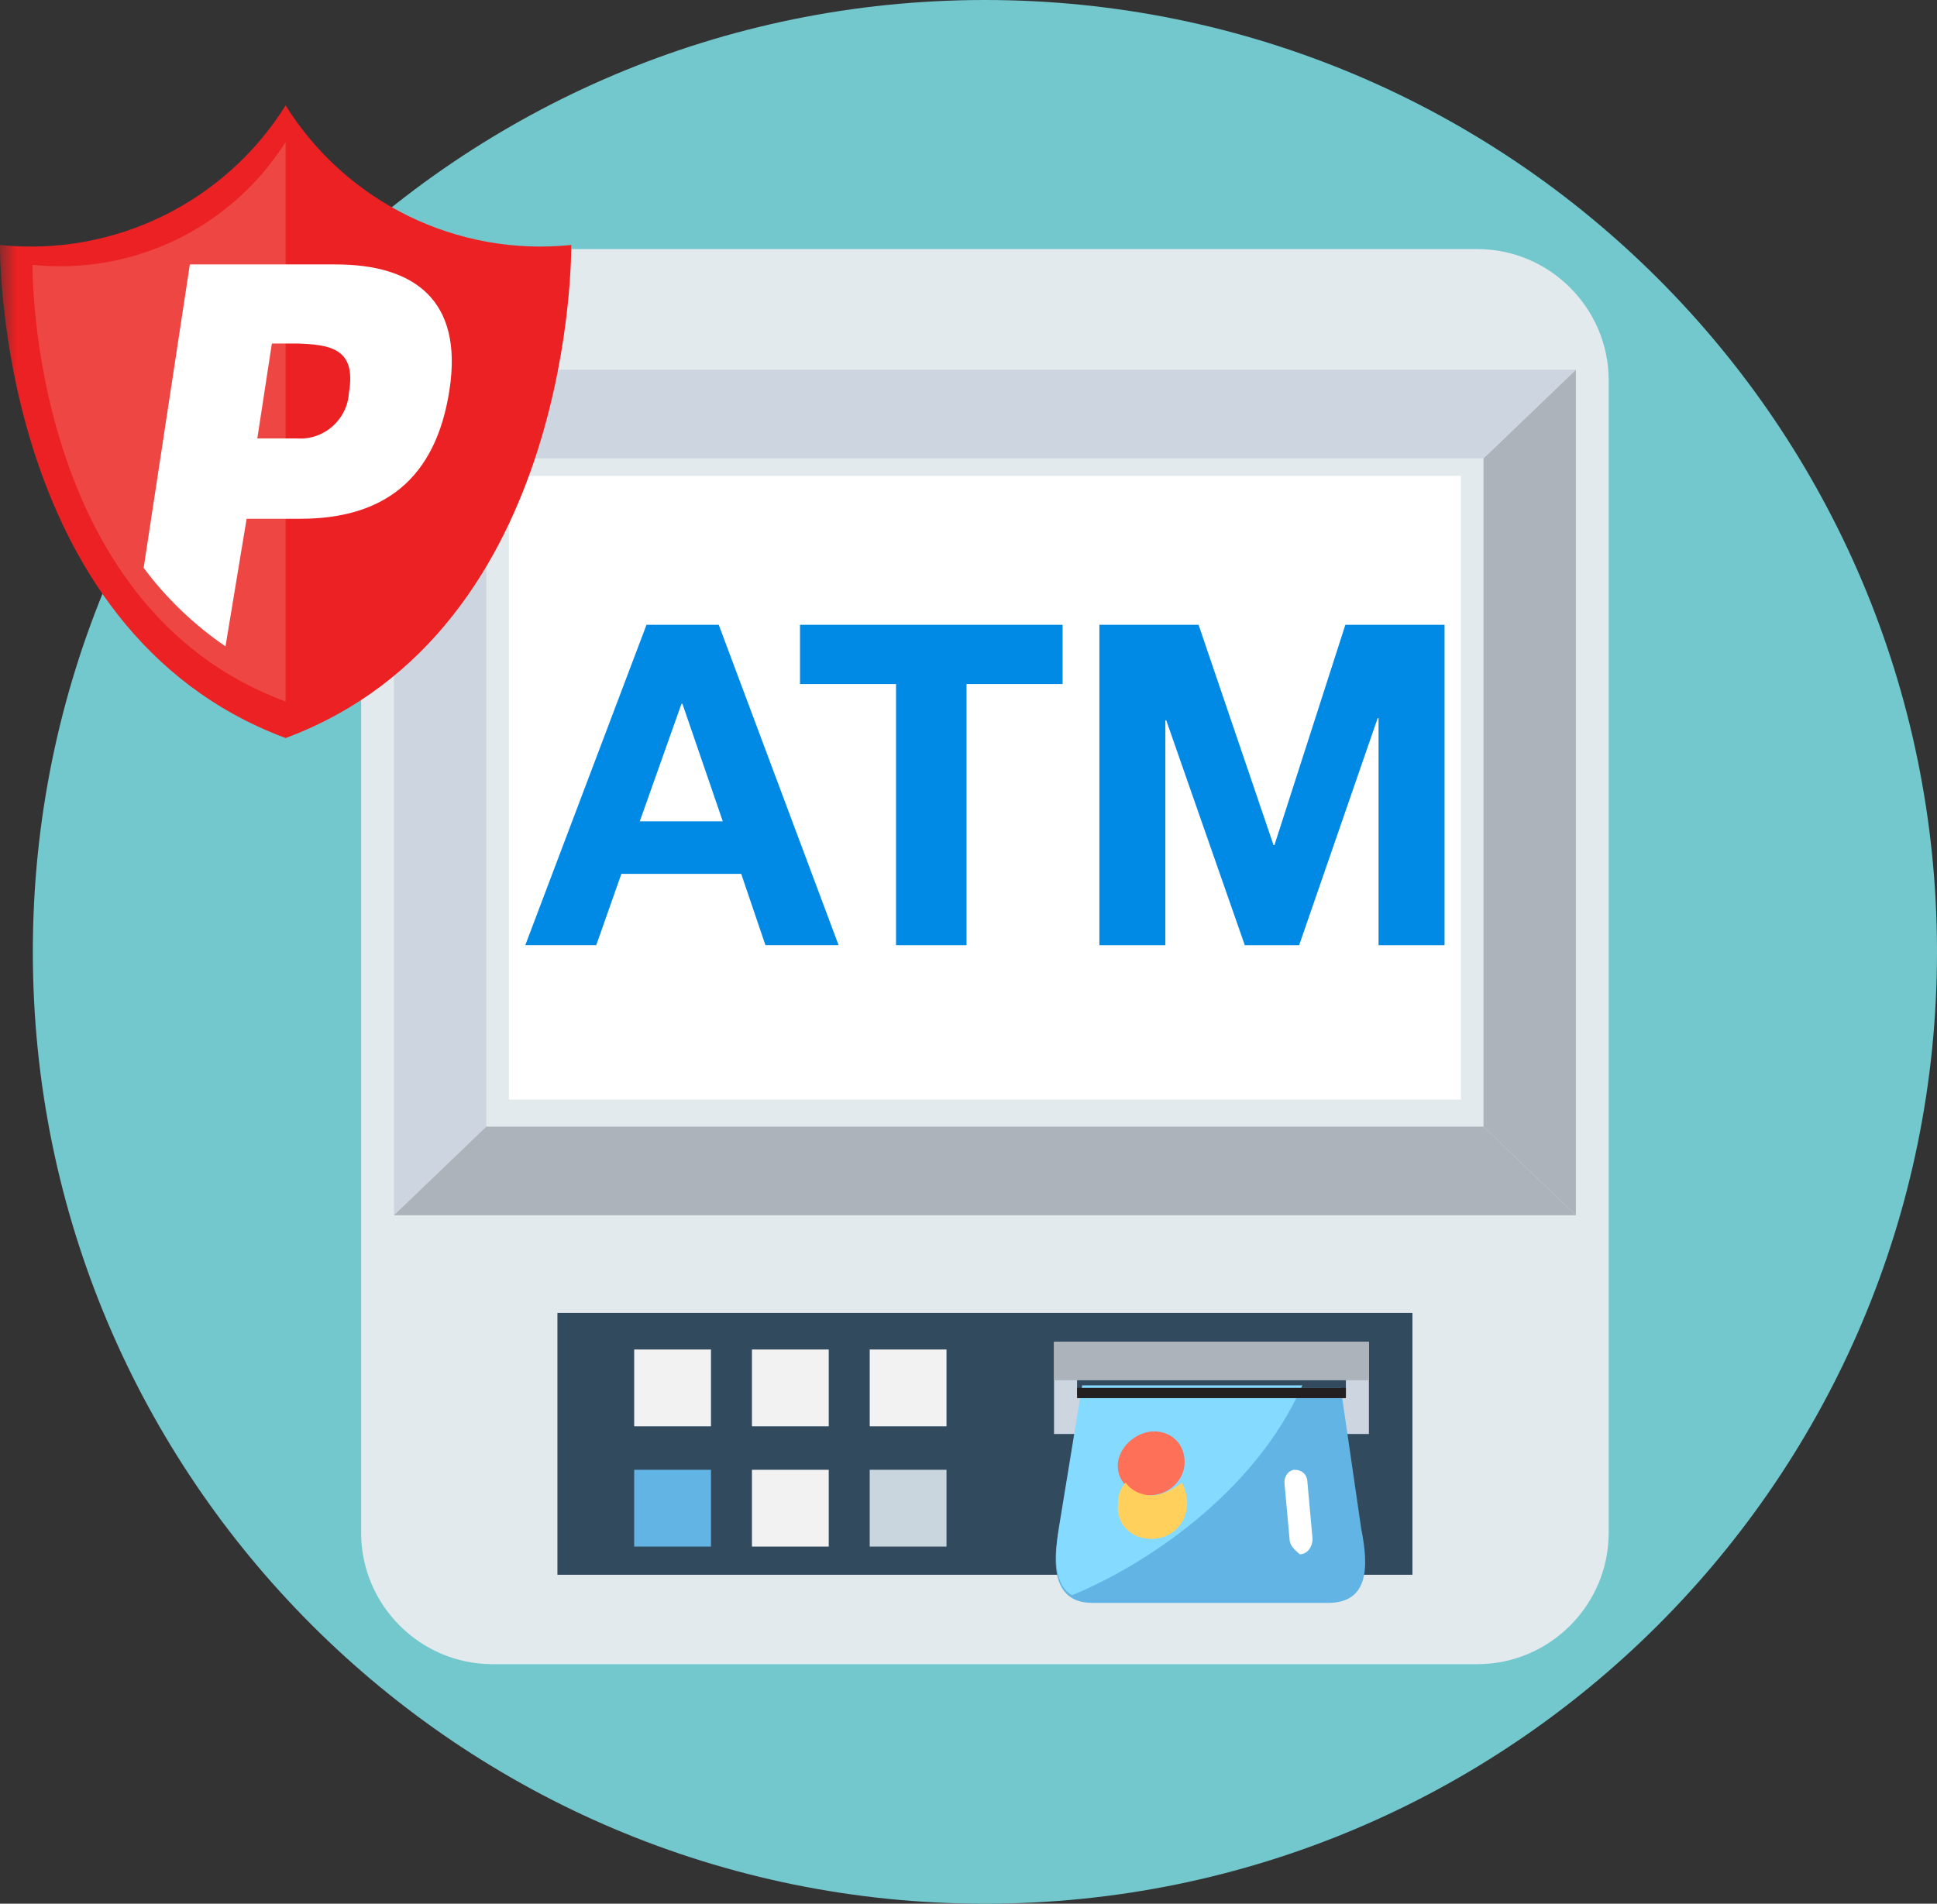 <?xml version="1.0" encoding="UTF-8"?>
<svg width="59px" height="58px" viewBox="0 0 59 58" version="1.1" xmlns="http://www.w3.org/2000/svg" xmlns:xlink="http://www.w3.org/1999/xlink">
    <rect x="0" y="0" width="59" height="58" fill="#333333" stroke="none"/>
    <!-- Generator: Sketch 51.3 (57544) - http://www.bohemiancoding.com/sketch -->
    <title>payment_atm</title>
    <desc>Created with Sketch.</desc>
    <defs>
        <polygon id="path-1" points="0 58 59 58 59 0 0 0"></polygon>
    </defs>
    <g id="payment_atm" stroke="none" stroke-width="1" fill="none" fill-rule="evenodd">
        <g id="icon_payment_atm">
            <g>
                <path d="M59,29 C59,45.017 46.017,58 30,58 C13.984,58 1,45.017 1,29 C1,12.984 13.984,0 30,0 C46.017,0 59,12.984 59,29" id="Fill-1" fill="#73C8CE"></path>
                <path d="M45,50.702 L15,50.702 C12.8,50.702 11,48.901 11,46.702 L11,11.589 C11,9.389 12.8,7.589 15,7.589 L45,7.589 C47.2,7.589 49,9.389 49,11.589 L49,46.702 C49,48.901 47.2,50.702 45,50.702" id="Fill-3" fill="#E2EAED"></path>
                <mask id="mask-2" fill="white">
                    <use xlink:href="#path-1"></use>
                </mask>
                <g id="Clip-6"></g>
                <polygon id="Fill-5" fill="#324A5E" mask="url(#mask-2)" points="16.979 47.978 43.022 47.978 43.022 40 16.979 40"></polygon>
                <polygon id="Fill-7" fill="#CDD6E0" mask="url(#mask-2)" points="32.105 43.689 41.696 43.689 41.696 40.882 32.105 40.882"></polygon>
                <polygon id="Fill-8" fill="#ACB3BA" mask="url(#mask-2)" points="32.105 42.051 41.696 42.051 41.696 40.882 32.105 40.882"></polygon>
                <polygon id="Fill-9" fill="#334A5E" mask="url(#mask-2)" points="32.807 42.519 40.995 42.519 40.995 42.051 32.807 42.051"></polygon>
                <polygon id="Fill-10" fill="#F2F2F2" mask="url(#mask-2)" points="19.317 43.455 21.656 43.455 21.656 41.115 19.317 41.115"></polygon>
                <polygon id="Fill-11" fill="#F2F2F2" mask="url(#mask-2)" points="22.904 43.455 25.243 43.455 25.243 41.115 22.904 41.115"></polygon>
                <polygon id="Fill-12" fill="#F2F2F2" mask="url(#mask-2)" points="26.491 43.455 28.83 43.455 28.83 41.115 26.491 41.115"></polygon>
                <polygon id="Fill-13" fill="#61B4E4" mask="url(#mask-2)" points="19.317 47.119 21.656 47.119 21.656 44.78 19.317 44.78"></polygon>
                <polygon id="Fill-14" fill="#F2F2F2" mask="url(#mask-2)" points="22.904 47.119 25.243 47.119 25.243 44.78 22.904 44.78"></polygon>
                <polygon id="Fill-15" fill="#C9D6DD" mask="url(#mask-2)" points="26.491 47.119 28.83 47.119 28.83 44.78 26.491 44.78"></polygon>
                <path d="M40.838,42.285 L32.963,42.285 L32.261,46.573 C32.027,47.743 32.106,48.835 33.275,48.835 L40.448,48.835 C41.696,48.835 41.696,47.743 41.462,46.573 L40.838,42.285 Z" id="Fill-16" fill="#61B4E4" mask="url(#mask-2)"></path>
                <path d="M32.651,48.601 C34.756,47.744 38.187,45.56 39.669,42.207 L32.963,42.207 L32.261,46.497 C32.105,47.432 32.105,48.289 32.651,48.601" id="Fill-17" fill="#84DBFF" mask="url(#mask-2)"></path>
                <path d="M39.279,46.886 L39.123,45.17 C39.123,44.937 39.279,44.781 39.434,44.781 C39.669,44.781 39.824,44.937 39.824,45.17 L39.98,46.886 C39.98,47.119 39.824,47.354 39.591,47.354 C39.512,47.276 39.279,47.119 39.279,46.886" id="Fill-18" fill="#FFFFFF" mask="url(#mask-2)"></path>
                <path d="M35.147,43.61 C35.693,43.61 36.083,44 36.083,44.546 C36.083,45.091 35.614,45.559 34.99,45.559 C34.444,45.559 33.977,45.091 34.054,44.546 C34.133,44 34.678,43.61 35.147,43.61" id="Fill-19" fill="#FF7058" mask="url(#mask-2)"></path>
                <path d="M35.068,45.56 C34.756,45.56 34.444,45.405 34.288,45.17 C34.132,45.327 34.054,45.56 34.054,45.794 C33.976,46.418 34.444,46.886 35.068,46.886 C35.692,46.886 36.16,46.418 36.16,45.794 C36.16,45.56 36.082,45.327 36.004,45.17 C35.692,45.405 35.38,45.56 35.068,45.56" id="Fill-20" fill="#FFD15C" mask="url(#mask-2)"></path>
                <polygon id="Fill-21" fill="#231F20" mask="url(#mask-2)" points="32.807 42.597 40.995 42.597 40.995 42.285 32.807 42.285"></polygon>
                <polygon id="Fill-22" fill="#CDD6E0" mask="url(#mask-2)" points="12 37.025 12 11.263 14.813 13.963 14.813 34.325"></polygon>
                <polygon id="Fill-23" fill="#ACB3BA" mask="url(#mask-2)" points="48 37.025 48 11.263 45.187 13.963 45.187 34.325"></polygon>
                <polygon id="Fill-24" fill="#CDD6E0" mask="url(#mask-2)" points="14.812 13.963 11.999 11.263 48.001 11.263 45.188 13.963"></polygon>
                <polygon id="Fill-25" fill="#ACB3BA" mask="url(#mask-2)" points="45.188 34.325 48.001 37.025 11.999 37.025 14.812 34.325"></polygon>
                <polygon id="Fill-26" fill="#FFFFFF" mask="url(#mask-2)" points="15.5 33.5 44.5 33.5 44.5 14.5 15.5 14.5"></polygon>
                <path d="M22.016,25.024 L20.786,21.441 L20.758,21.441 L19.487,25.024 L22.016,25.024 Z M21.893,19.036 L25.543,28.797 L23.315,28.797 L22.577,26.624 L18.927,26.624 L18.161,28.797 L16,28.797 L19.692,19.036 L21.893,19.036 Z" id="Fill-27" fill="#008AE5" mask="url(#mask-2)"></path>
                <polygon id="Fill-28" fill="#008AE5" mask="url(#mask-2)" points="24.368 20.841 24.368 19.036 32.366 19.036 32.366 20.841 29.44 20.841 29.44 28.798 27.293 28.798 27.293 20.841"></polygon>
                <polygon id="Fill-29" fill="#008AE5" mask="url(#mask-2)" points="36.508 19.036 38.791 25.748 38.819 25.748 40.979 19.036 44 19.036 44 28.798 41.99 28.798 41.99 21.88 41.963 21.88 39.571 28.798 37.916 28.798 35.524 21.948 35.496 21.948 35.496 28.798 33.487 28.798 33.487 19.036"></polygon>
                <path d="M17.4,7.464 C13.926,7.822 10.551,6.173 8.7,3.211 C6.85,6.173 3.474,7.822 -0,7.464 C-0,7.464 -0.154,19.191 8.7,22.486 C17.554,19.191 17.4,7.464 17.4,7.464" id="Fill-30" fill="#EC2123" mask="url(#mask-2)"></path>
                <path d="M0.991,8.069 C0.991,8.069 0.849,18.479 8.701,21.375 L8.701,4.323 C7.053,6.937 4.064,8.389 0.991,8.069" id="Fill-31" fill="#EE4643" mask="url(#mask-2)"></path>
                <path d="M10.217,8.056 L5.783,8.056 L4.376,17.302 C5.069,18.232 5.912,19.039 6.869,19.693 L7.512,15.805 L9.15,15.805 C11.675,15.805 13.276,14.61 13.692,11.873 C14.11,9.136 12.612,8.056 10.217,8.056 M10.628,11.963 C10.58,12.781 9.879,13.407 9.061,13.359 C9.049,13.359 9.037,13.358 9.027,13.357 L8.326,13.357 L7.838,13.357 L8.281,10.465 L9.027,10.465 C10.063,10.497 10.86,10.612 10.628,11.963" id="Fill-32" fill="#FFFFFF" mask="url(#mask-2)"></path>
            </g>
        </g>
    </g>
</svg>
